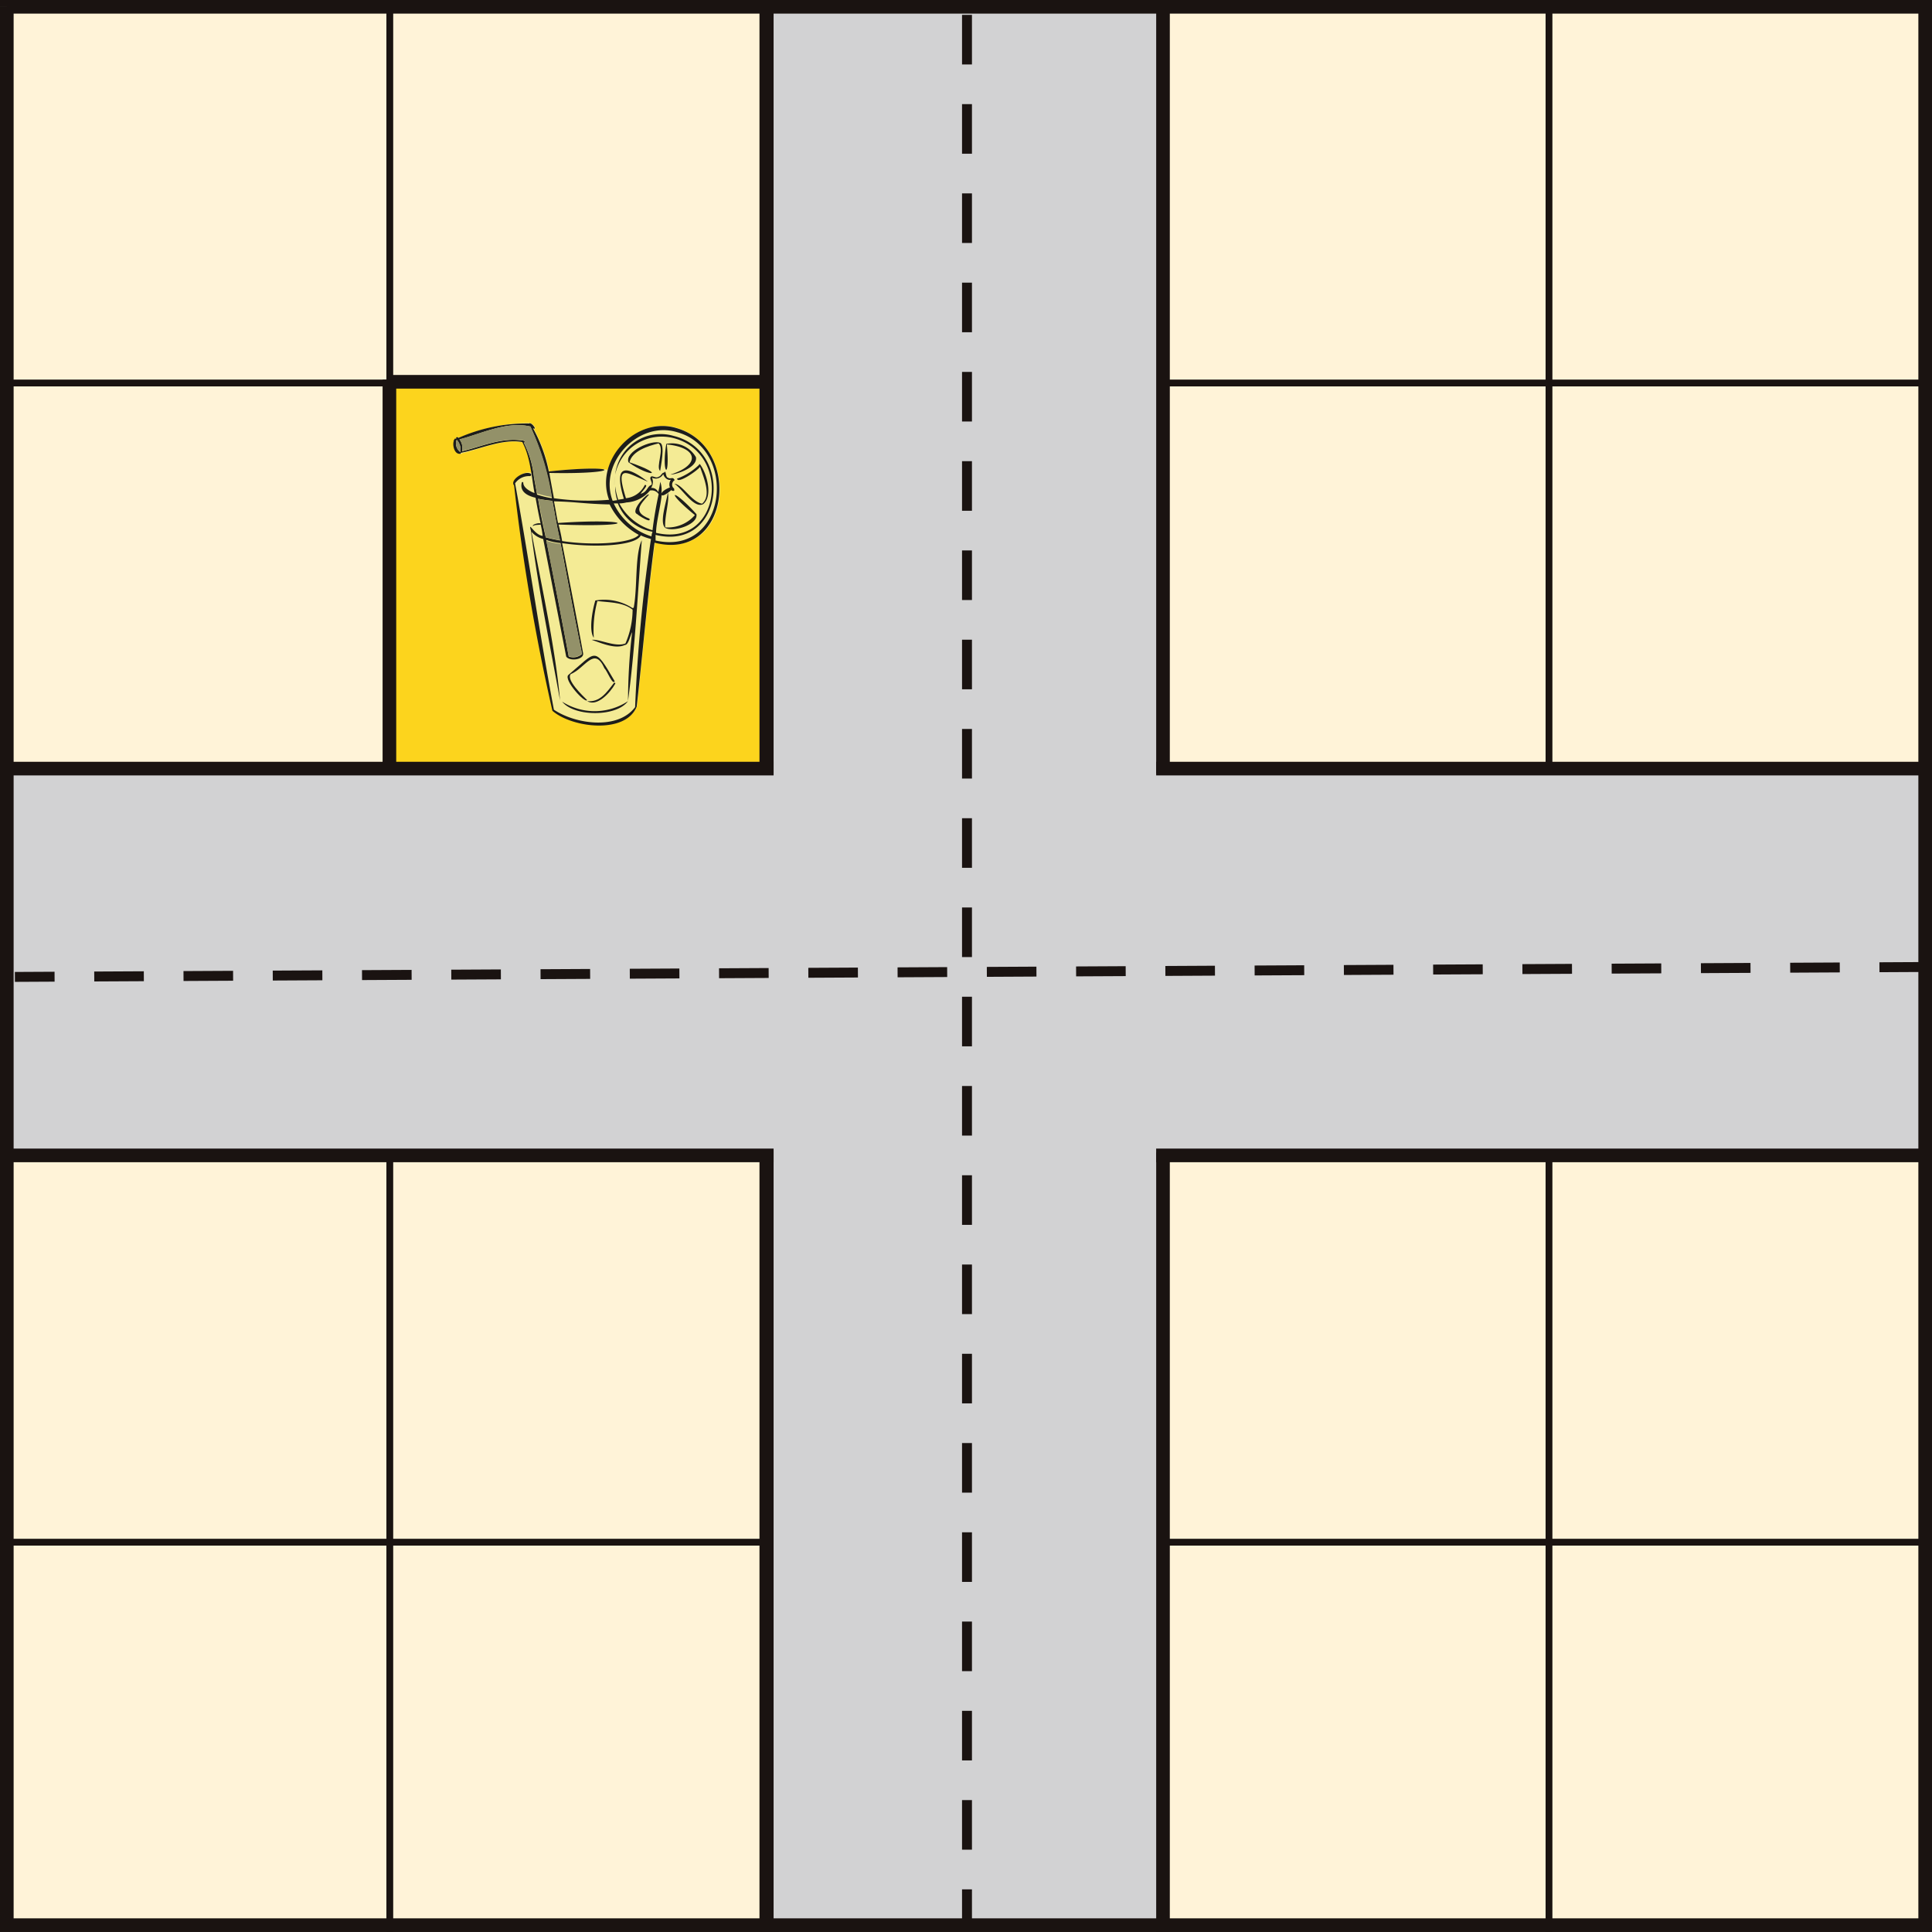 <svg xmlns="http://www.w3.org/2000/svg" width="194.799" height="194.799" viewBox="0 0 194.799 194.799">
  <rect x="0" y="0" width="194.799" height="194.799" fill="#333333" stroke="none"/>
  <g id="Group_888" data-name="Group 888" transform="translate(-177 -106.001)">
    <rect id="Rectangle_769" data-name="Rectangle 769" width="194.797" height="194.797" transform="translate(177 106.003)" fill="#fff3d8"/>
    <path id="Path_3447" data-name="Path 3447" d="M295.322,243.269h194.8v-.687h-194.8" transform="translate(-118.322 -20.388)" fill="#1a1311"/>
    <path id="Path_3451" data-name="Path 3451" d="M418.837,242.844v194.8h.687v-194.8" transform="translate(-85.999 -136.842)" fill="#1a1311"/>
    <path id="Path_3452" data-name="Path 3452" d="M329.549,242.582v194.8h.687v-194.8" transform="translate(-113.59 -136.579)" fill="#1a1311"/>
    <path id="Path_3453" data-name="Path 3453" d="M389.337,183.744h194.8v-.687h-194.8" transform="translate(-212.337 -38.783)" fill="#1a1311"/>
    <path id="Path_3454" data-name="Path 3454" d="M389.337,273.031h194.8v-.687h-194.8" transform="translate(-212.337 -11.191)" fill="#1a1311"/>
    <path id="Path_3456" data-name="Path 3456" d="M418.837,149.355V231h.687V149.355" transform="translate(-163.999 69.803)" fill="#1a1311"/>
    <path id="Path_3459" data-name="Path 3459" d="M295.322,243.269h194.8v-.687h-194.8" transform="translate(-118.323 -59.388)" fill="#1a1311"/>
    <path id="Path_3458" data-name="Path 3458" d="M418.837,149.355v194.8h.687v-194.8" transform="translate(-124.999 -43.352)" fill="#1a1311"/>
    <path id="Path_3457" data-name="Path 3457" d="M418.837,149.355v194.8h.687v-194.8" transform="translate(-163.999 -43.352)" fill="#1a1311"/>
    <rect id="Rectangle_770" data-name="Rectangle 770" width="39" height="193" transform="translate(255 107)" fill="#d2d2d3"/>
    <rect id="Rectangle_771" data-name="Rectangle 771" width="38" height="193" transform="translate(371 184) rotate(90)" fill="#d2d2d3"/>
    <path id="Path_3455" data-name="Path 3455" d="M300.474,154.506h-.687V348.617h194.8v-194.8h-194.8v.687h.687v.687H493.211v192.05H301.161V154.506h-.687v0Z" transform="translate(-122.787 -47.818)" fill="#1a1311"/>
    <path id="Path_3460" data-name="Path 3460" d="M360.424,320.107v-77h-1.374v77" transform="translate(-65.474 -136.107)" fill="#1a1311"/>
    <path id="Path_3462" data-name="Path 3462" d="M360.424,321.714V243.107h-1.374v78.606" transform="translate(-65.474 -20.914)" fill="#1a1311"/>
    <path id="Path_3463" data-name="Path 3463" d="M360.424,321.714V243.107h-1.374v78.606" transform="translate(-105.474 -20.914)" fill="#1a1311"/>
    <path id="Path_3464" data-name="Path 3464" d="M360.424,320.1V243.107h-1.374V320.1" transform="translate(613.673 -137.24) rotate(90)" fill="#1a1311"/>
    <path id="Path_3465" data-name="Path 3465" d="M360.424,320.1V243.107h-1.374V320.1" transform="translate(613.673 -176.24) rotate(90)" fill="#1a1311"/>
    <path id="Path_3466" data-name="Path 3466" d="M360.424,320.532V243.107h-1.374v77.425" transform="translate(498.107 -137.24) rotate(90)" fill="#1a1311"/>
    <line id="Line_12" data-name="Line 12" y2="193" transform="translate(274.5 107.5)" fill="none" stroke="#1a1311" stroke-width="1" stroke-dasharray="5 4"/>
    <line id="Line_13" data-name="Line 13" x1="193" y2="1" transform="translate(178.5 203.5)" fill="none" stroke="#1a1311" stroke-width="1" stroke-dasharray="5 4"/>
    <g id="Group_889" data-name="Group 889" transform="translate(-315.834 -308.039)">
      <g id="Group_846" data-name="Group 846" transform="translate(532 453)">
        <rect id="Rectangle_774" data-name="Rectangle 774" width="38.508" height="38.232" fill="#fcd41d"/>
      </g>
      <g id="lemonade-with-straw" transform="translate(538.541 456.676)">
        <g id="Group_847" data-name="Group 847" transform="translate(0.075 0)">
          <path id="Path_3492" data-name="Path 3492" d="M11.3,5.134c-.67-.312-2.163.676-1.751,1.2a207.007,207.007,0,0,0,3.863,22.721c1.957,1.716,7.365,2.392,8.5-.416C22.48,23.124,23,17.56,23.716,12.1c7.622,2.028,8.858-9.411,2.266-11.49-3.605-1.144-6.644,2.236-6.953,4.211m0,.052c-.052-.156-2.06-.312-5.974.1a15.22,15.22,0,0,0-1.6-4.367c.464.26-.052-.468-.258-.468,0-.052-.052-.052-.1-.052A18.054,18.054,0,0,0,3.939,1.6c-.052-.156-.309-.052-.206.1H3.682c0-.1-.1,0-.155.1-.052,0-.1.052-.052.1-.1.416.1,1.352.618,1.3.1.052.1,0,.155-.052,1.906-.416,4.223-1.508,6.129-1.092.824,1.508.927,3.484,1.236,5.147" transform="translate(-3.45 -0.081)" fill="#f4eb95"/>
        </g>
        <g id="Group_848" data-name="Group 848" transform="translate(21.125 7.038)">
          <path id="Path_3493" data-name="Path 3493" d="M47.71,15.763c-2.472-2.73-3.245-2.421-.155.1A3.625,3.625,0,0,1,44.568,17.1c-.1-1.082.464-2.73.258-3.5-.155.979-.876,3.039-.258,3.554C45.444,17.617,47.916,16.793,47.71,15.763Z" transform="translate(-44.322 -13.6)" fill="#1d1d1b"/>
        </g>
        <g id="Group_849" data-name="Group 849" transform="translate(22.299 4.16)">
          <path id="Path_3494" data-name="Path 3494" d="M49.175,8.18c-.052-.052-.1,0-.1.052a6.209,6.209,0,0,1-2.215,1.391c.051.567,2.009-.773,2.318-1.185.361,1.082,1.185,2.884.206,3.708-1.03-.155-2.009-1.957-2.781-2.009.824.567,1.957,2.524,2.884,2.06C50.514,11.373,49.845,9.055,49.175,8.18Z" transform="translate(-46.6 -8.159)" fill="#1d1d1b"/>
        </g>
        <g id="Group_850" data-name="Group 850" transform="translate(21.315 2.012)">
          <path id="Path_3495" data-name="Path 3495" d="M47.837,5.436A2.794,2.794,0,0,0,44.85,4.1c-.515,3.039.412,3.863.052.052,3.142.309,3.451,2.06.361,3.039C45.88,7.188,48.043,6.466,47.837,5.436Z" transform="translate(-44.69 -3.988)" fill="#1d1d1b"/>
        </g>
        <g id="Group_851" data-name="Group 851" transform="translate(17.622 1.955)">
          <path id="Path_3496" data-name="Path 3496" d="M40.754,3.94c-.824-.361-3.605.876-3.193,1.957,2.266,1.6,3.863,1.288.1,0,.258-1.133,1.854-1.648,2.936-1.906.618.567-.309,2.369.155,2.781C40.806,6.36,41.269,4.146,40.754,3.94Z" transform="translate(-37.52 -3.876)" fill="#1d1d1b"/>
        </g>
        <g id="Group_852" data-name="Group 852" transform="translate(18.355 7.21)">
          <path id="Path_3497" data-name="Path 3497" d="M40.363,16.39c-1.7-.67-.979-1.391-.051-2.421-.052-.309-1.957,1.648-1.185,1.957C39.281,16.081,40.569,16.9,40.363,16.39Z" transform="translate(-38.943 -13.936)" fill="#1d1d1b"/>
        </g>
        <g id="Group_853" data-name="Group 853" transform="translate(0 0.023)">
          <path id="Path_3498" data-name="Path 3498" d="M19.525,6.351a5.7,5.7,0,0,1,.052-.936A5.7,5.7,0,0,0,19.525,6.351Zm0,0a5.7,5.7,0,0,1,.052-.936A5.7,5.7,0,0,0,19.525,6.351Zm0,0a5.7,5.7,0,0,1,.052-.936A5.7,5.7,0,0,0,19.525,6.351Zm0,0a5.7,5.7,0,0,1,.052-.936A5.7,5.7,0,0,0,19.525,6.351ZM25.808.632c-4.069-1.248-8.292,3.224-6.8,7.227A24.727,24.727,0,0,1,13.448,7.7c-.155-.832-.309-1.664-.464-2.548C20.5,5.311,20.3,4.219,12.933,5a15.22,15.22,0,0,0-1.6-4.367c.464.26-.052-.468-.258-.468,0-.052-.052-.052-.1,0A16.98,16.98,0,0,0,3.817,1.62c-.1-.156-.309-.052-.206.1H3.559c-.052-.1-.155,0-.155.1-.052,0-.1.052-.052.1-.155.416.052,1.352.618,1.3.052.052.1-.052.1-.1C5.98,2.764,8.3,1.672,10.255,2.036c.824,1.508.927,3.483,1.236,5.147-.67-.26-1.133-.624-1.133-1.04a.077.077,0,1,0-.155,0c-.206.832.464,1.3,1.391,1.508.155.832.309,1.716.515,2.6-.206-.1-.876.1-.773.26.206-.156.515-.1.773-.156a8.893,8.893,0,0,1,.206,1.144c-.876-.1-1.494-1.612-1.185-.52.721,5.719,1.906,11.438,2.936,17.106-.464-5.2-1.854-11.49-2.884-17a2.334,2.334,0,0,0,1.185.728l2.318,11.854c.361.52,1.854.312,1.7-.364-.67-3.691-1.391-7.383-2.112-11.074,3.09.468,7.416.312,7.931-.78a6.021,6.021,0,0,0,1.03.364,158.38,158.38,0,0,0-1.6,16.95c-1.751,2.34-6.026,1.716-8.189.26C12.006,21.429,10.924,13.786,9.533,6.2a1.7,1.7,0,0,1,1.494-.728c.155,0,.155-.208.052-.26-.67-.312-2.112.676-1.648,1.2a207,207,0,0,0,3.863,22.721c1.957,1.716,7.365,2.392,8.5-.416.618-5.511,1.082-11.074,1.8-16.534C31.164,14.15,32.5,2.556,25.808.632ZM4.023,3.024H3.971A1.1,1.1,0,0,1,3.611,1.88l.052-.052A1.51,1.51,0,0,1,4.023,3.024Zm7.416,2.6a10.044,10.044,0,0,0-1.03-3.535c.258,0,0-.208-.1-.208,0-.052-.052-.052-.1,0-2.06-.312-4.12.624-6.026,1.092a1.4,1.4,0,0,0-.258-1.2C6.134,1.2,8.709-.1,11.079.476A27.957,27.957,0,0,1,13.242,7.7a9.02,9.02,0,0,1-1.494-.364C11.645,6.715,11.542,6.2,11.439,5.623Zm.412,2.132a13.76,13.76,0,0,0,1.442.208c.258,1.352.464,2.7.773,4-.567-.1-1.03-.208-1.442-.312C12.315,10.3,12.057,9.055,11.851,7.755ZM16.28,23.4a1.289,1.289,0,0,1-1.339.26c-.721-3.9-1.494-7.851-2.266-11.75a5.893,5.893,0,0,0,1.442.312C14.838,15.97,15.508,19.713,16.28,23.4ZM22,11.394c-.721.884-4.79,1.092-7.725.624a15.753,15.753,0,0,0-.361-1.664c8.446.312,7.416-.676-.052-.156-.155-.728-.258-1.456-.412-2.184,2.318.052,3.09.26,5.614.312A7,7,0,0,0,22,11.394Zm1.288.156a6.267,6.267,0,0,1-3.811-3.328h.412a4.609,4.609,0,0,0,3.5,2.86A1.53,1.53,0,0,0,23.285,11.55Zm.1-.624a5.547,5.547,0,0,1-3.348-2.7,3.447,3.447,0,0,0,.721-.1,3.3,3.3,0,0,0,2.369-1.2.832.832,0,0,1,.876.364C23.748,8.483,23.542,9.679,23.388,10.926Zm-.052-5.3a.842.842,0,0,0,1.133-.364c.1.364.464.676.773.572a.836.836,0,0,0-.1.78c-.567.208-.876.52-.876.676a2.362,2.362,0,0,0-.1-1.248,7.423,7.423,0,0,1-.206,1.04.689.689,0,0,0-.721-.416A1.081,1.081,0,0,0,23.336,5.623Zm.361,6.343h0v-.572c6.8,1.664,8.034-8.475,1.8-9.983a4.614,4.614,0,0,0-5.871,3.9,4.793,4.793,0,0,1,5.82-3.691c5.974,1.456,4.893,11.126-1.7,9.567,0-1.04.464-2.652.567-3.847,0,.156.309.1.979-.468.1.156.412.1.258-.1.051-.052,0-.1-.052-.1a.524.524,0,0,1,.1-.78c.051-.052,0-.1-.052-.1-.052-.26-.412,0-.567-.156-.309,0-.206-.884-.412-.52-.258,0-.309.364-.567.416-.258.208-.618-.156-.773,0-.206.208.206.572.051.832-.412.1-.412.728-1.082.884.1-.208.876-.936.412-.884A2.374,2.374,0,0,1,20.709,7.7c-1.133-3.639.052-2.548,2.215-1.664C20.4,4.115,19.525,4.583,20.5,7.755c-.206.052-.361.052-.567.1a7.221,7.221,0,0,1-.309-1.352,4.418,4.418,0,0,0,.206,1.4c-.155,0-.309.052-.464.052-1.442-3.8,2.575-8.111,6.489-6.915C32.04,2.712,30.907,13.578,23.7,11.966Zm-4.069-6.5a2.866,2.866,0,0,0-.052.936A2.7,2.7,0,0,1,19.628,5.467Zm-.1.884a5.7,5.7,0,0,1,.052-.936A5.7,5.7,0,0,0,19.525,6.351Zm0,0a5.7,5.7,0,0,1,.052-.936A5.7,5.7,0,0,0,19.525,6.351Zm0,0a5.7,5.7,0,0,1,.052-.936A5.7,5.7,0,0,0,19.525,6.351Zm0,0a5.7,5.7,0,0,1,.052-.936A5.7,5.7,0,0,0,19.525,6.351Z" transform="translate(-3.304 -0.125)" fill="#1d1d1b"/>
        </g>
        <g id="Group_854" data-name="Group 854" transform="translate(0.255 1.709)">
          <path id="Path_3499" data-name="Path 3499" d="M4.263,4.585H4.211a1.085,1.085,0,0,1-.361-1.133L3.9,3.4A1.486,1.486,0,0,1,4.263,4.585Z" transform="translate(-3.798 -3.4)" fill="#939169"/>
        </g>
        <g id="Group_855" data-name="Group 855" transform="translate(9.372 11.883)">
          <path id="Path_3500" data-name="Path 3500" d="M25.105,34.182a1.3,1.3,0,0,1-1.339.258c-.721-3.863-1.494-7.777-2.266-11.639a5.942,5.942,0,0,0,1.442.309C23.663,26.817,24.333,30.525,25.105,34.182Z" transform="translate(-21.5 -22.8)" fill="#939169"/>
        </g>
        <g id="Group_856" data-name="Group 856" transform="translate(8.548 7.664)">
          <path id="Path_3501" data-name="Path 3501" d="M22.115,18.972c-.567-.1-1.03-.206-1.442-.309L19.9,14.8a13.884,13.884,0,0,0,1.442.206C21.6,16.345,21.806,17.633,22.115,18.972Z" transform="translate(-19.9 -14.8)" fill="#939169"/>
        </g>
        <g id="Group_857" data-name="Group 857" transform="translate(0.616 0.229)">
          <path id="Path_3502" data-name="Path 3502" d="M13.822,7.775a9.091,9.091,0,0,1-1.494-.361c-.1-.567-.206-1.082-.309-1.648a9.879,9.879,0,0,0-1.03-3.5c.258,0,0-.206-.1-.206,0-.052-.052-.052-.1,0-2.06-.309-4.12.618-6.026,1.082A1.379,1.379,0,0,0,4.5,1.955C6.715,1.388,9.29.1,11.659.667A25.319,25.319,0,0,1,13.822,7.775Z" transform="translate(-4.5 -0.526)" fill="#939169"/>
        </g>
        <g id="Group_858" data-name="Group 858" transform="translate(11.521 23.48)">
          <path id="Path_3503" data-name="Path 3503" d="M30.426,47.681c-2.112-3.605-1.8-3.039-4.687-.618-.464.515,1.7,2.884,1.906,2.524-.412-.412-2.163-2.06-1.648-2.627,1.442-.567,2.369-2.884,3.4-.567C29.653,46.6,30.22,48.145,30.426,47.681Z" transform="translate(-25.674 -45.112)" fill="#1d1d1b"/>
        </g>
        <g id="Group_859" data-name="Group 859" transform="translate(13.492 26.198)">
          <path id="Path_3504" data-name="Path 3504" d="M32.178,50.447c-.67.876-1.391,1.957-2.678,1.8.979.618,2.318-.824,2.833-1.751C32.384,50.4,32.23,50.344,32.178,50.447Z" transform="translate(-29.5 -50.391)" fill="#1d1d1b"/>
        </g>
        <g id="Group_860" data-name="Group 860" transform="translate(10.968 11.834)">
          <path id="Path_3505" data-name="Path 3505" d="M31.244,38.723c.721-5.356.979-10.867,1.391-16.223-.721,1.494-.412,4.738-.824,6.85,0-.052-.052-.052-.1,0a5.246,5.246,0,0,0-3.76-.773c-.309,1.03-.67,3.039-.155,3.76a11.358,11.358,0,0,1,.361-3.708c1.185.155,2.575.1,3.554.876a8.758,8.758,0,0,1-.721,3.4c-1.03.412-2.627-.464-3.4-.361.927.309,2.369.979,3.348.515.361,0,.515-.927.721-1.288a61.493,61.493,0,0,0-.412,6.953,6.1,6.1,0,0,1-6.644.052C25.836,40.32,30.111,40.32,31.244,38.723Z" transform="translate(-24.6 -22.5)" fill="#1d1d1b"/>
        </g>
      </g>
    </g>
    <path id="Path_3461" data-name="Path 3461" d="M360.424,319.3V243.107h-1.374V319.3" transform="translate(-105.474 -136.107)" fill="#1a1311"/>
    <path id="Path_3467" data-name="Path 3467" d="M360.424,320.532V243.107h-1.374v77.425" transform="translate(498.107 -176.24) rotate(90)" fill="#1a1311"/>
    <path id="Path_3526" data-name="Path 3526" d="M360.424,282.026V243.107h-1.374v38.919" transform="translate(-143.474 -98.833)" fill="#1a1311"/>
    <path id="Path_3527" data-name="Path 3527" d="M360.424,280.794V243.107h-1.374v37.687" transform="translate(497.37 -215.24) rotate(90)" fill="#1a1311"/>
  </g>
</svg>
